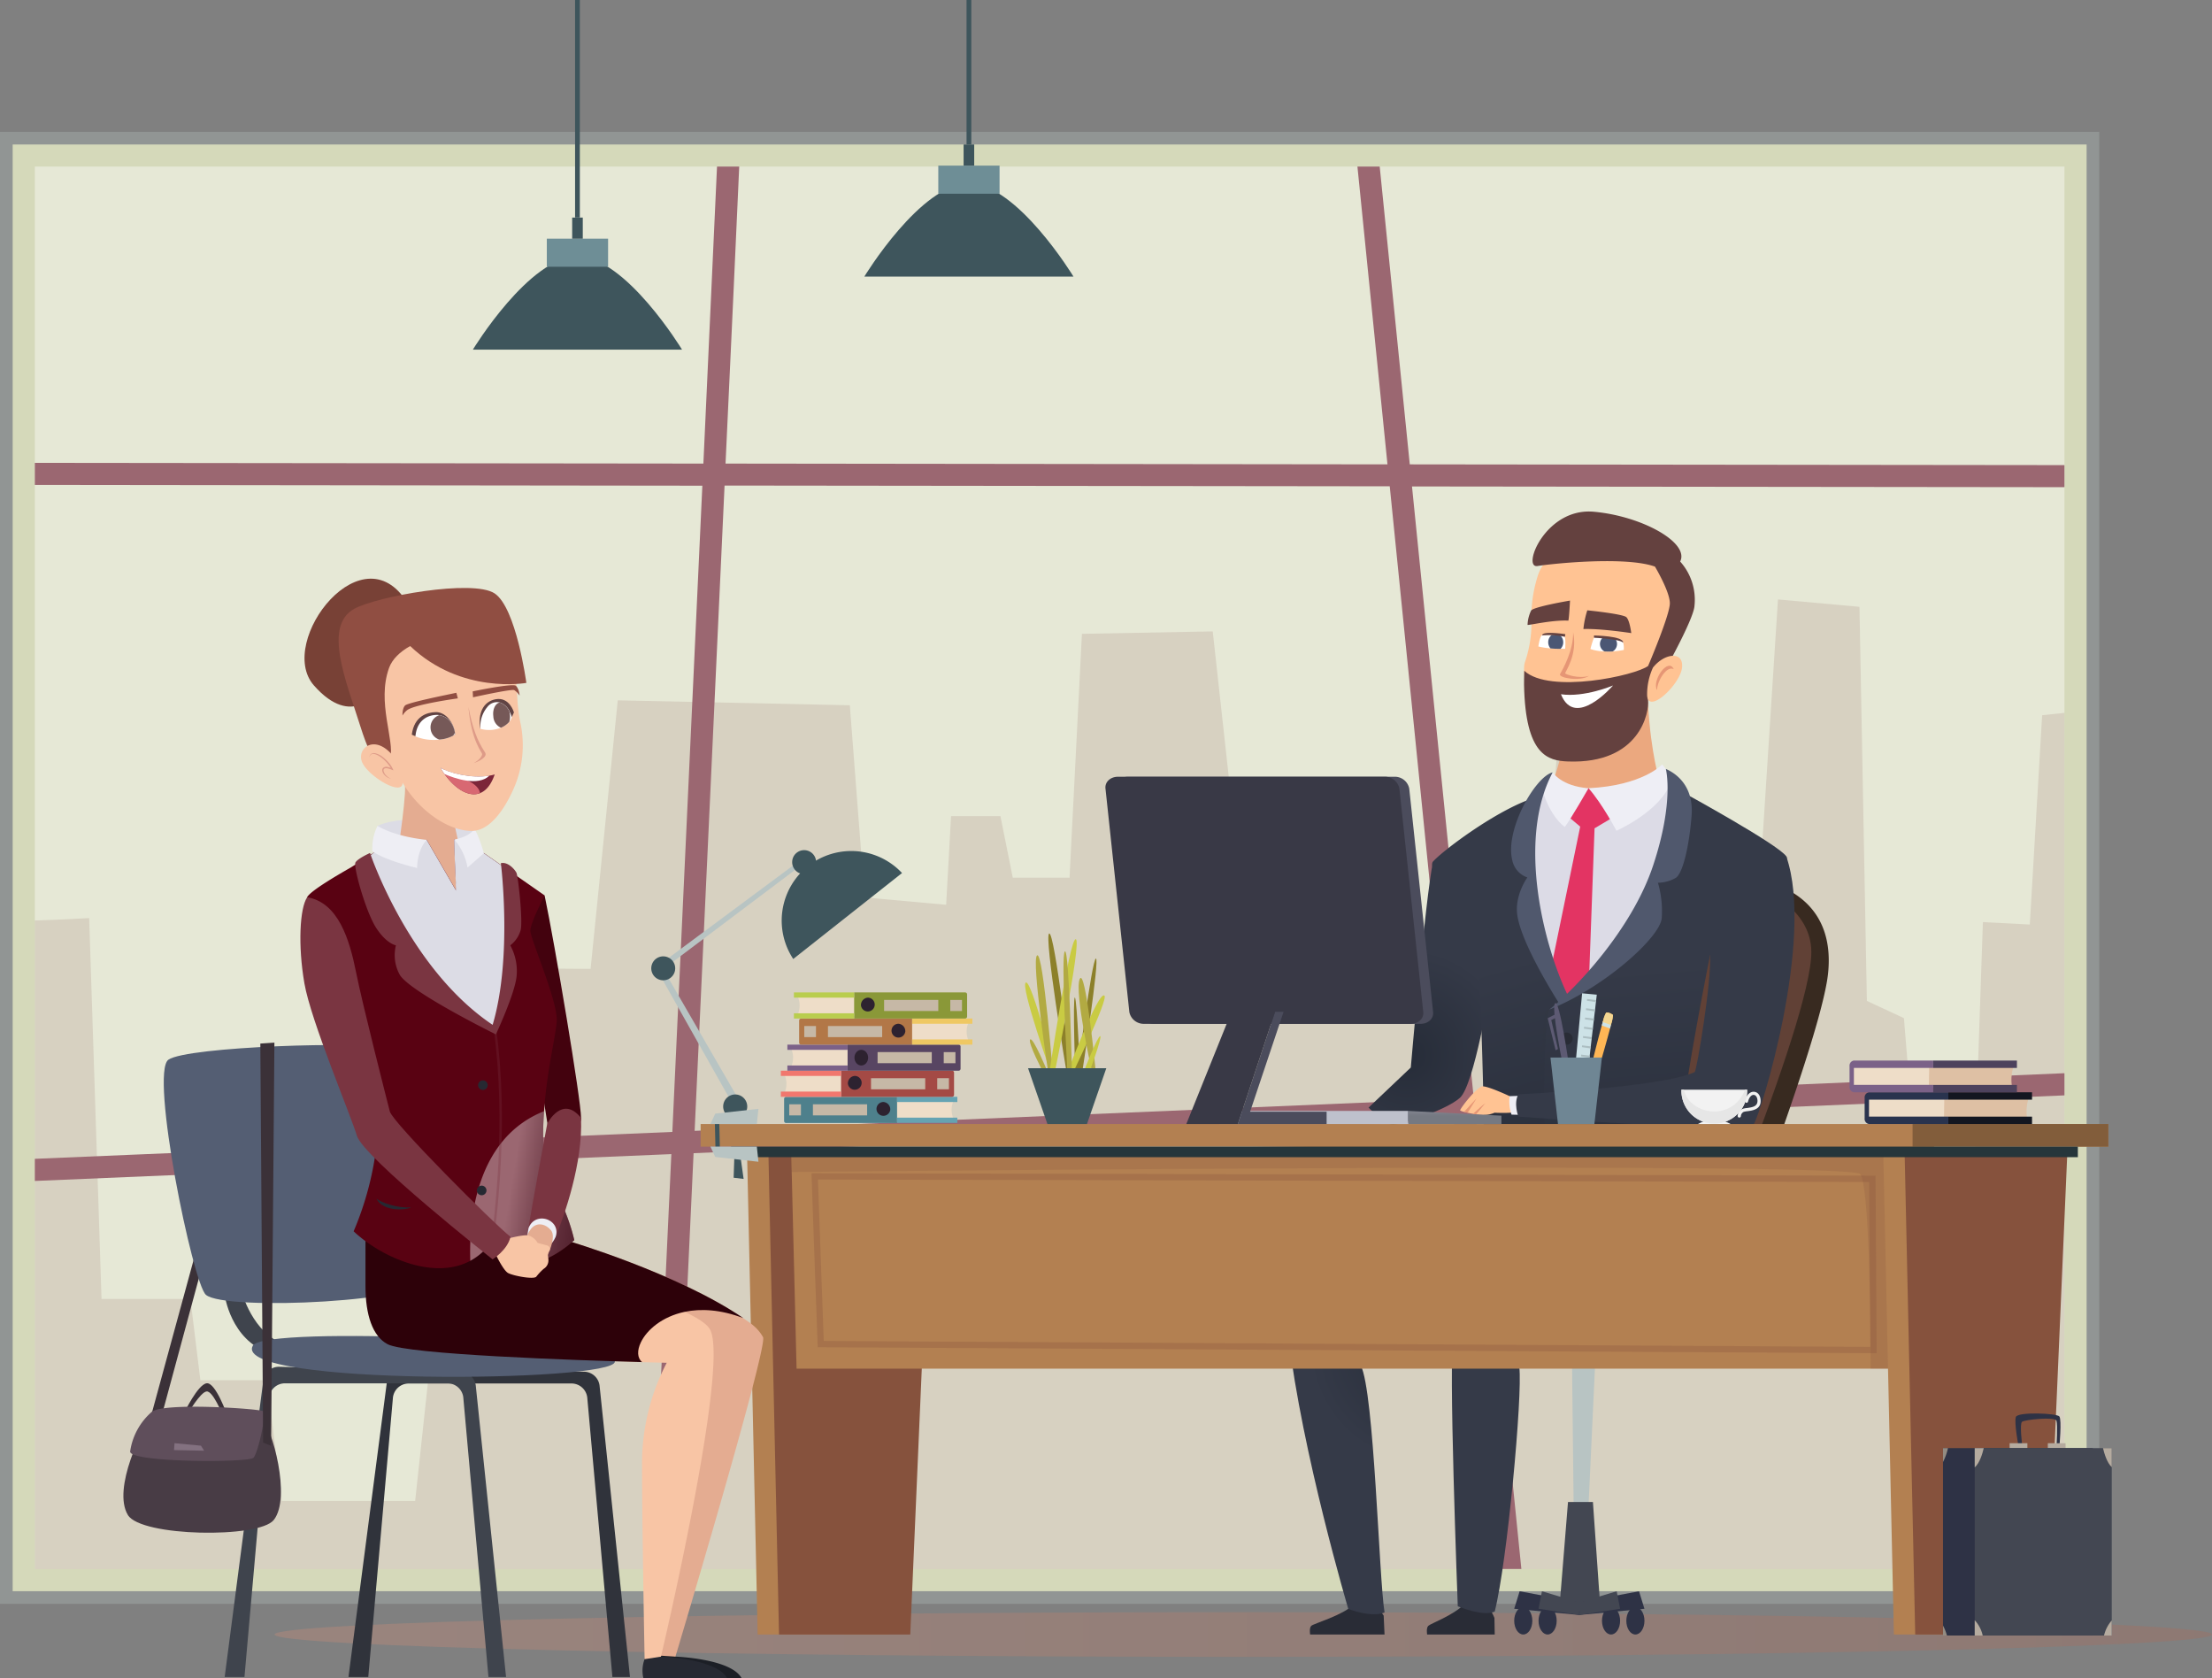 <svg xmlns="http://www.w3.org/2000/svg" xmlns:xlink="http://www.w3.org/1999/xlink" width="610" height="462.656" viewBox="0 0 610 462.656">
  <rect x="0" y="0" width="610" height="462.656" fill="#808080" stroke="none"/>
  <defs>
    <linearGradient id="linear-gradient" y1="0.5" x2="1" y2="0.5" gradientUnits="objectBoundingBox">
      <stop offset="0.02" stop-color="#bf8a79"/>
      <stop offset="1" stop-color="#a16d5f"/>
    </linearGradient>
    <radialGradient id="radial-gradient" cx="0.564" cy="0.327" r="0.292" gradientTransform="translate(-0.309) scale(1.391 1)" gradientUnits="objectBoundingBox">
      <stop offset="0" stop-color="#262c38"/>
      <stop offset="1" stop-color="#353a48"/>
    </radialGradient>
    <radialGradient id="radial-gradient-2" cx="0.942" cy="0.734" r="0.569" gradientTransform="translate(-1.721) scale(2.166 1)" gradientUnits="objectBoundingBox">
      <stop offset="0" stop-color="#262c38"/>
      <stop offset="0.71" stop-color="#353a48"/>
    </radialGradient>
    <linearGradient id="linear-gradient-2" x1="0.507" y1="0.371" x2="0.559" y2="0.98" gradientUnits="objectBoundingBox">
      <stop offset="0" stop-color="#353a48"/>
      <stop offset="1" stop-color="#262c38"/>
    </linearGradient>
    <linearGradient id="linear-gradient-3" x1="0.497" y1="0.368" x2="0.525" y2="0.966" xlink:href="#linear-gradient-2"/>
    <linearGradient id="linear-gradient-4" x1="0.5" y1="-2.068" x2="0.5" y2="0.372" gradientUnits="objectBoundingBox">
      <stop offset="0" stop-color="#bec1cc"/>
      <stop offset="1" stop-color="#757982"/>
    </linearGradient>
    <linearGradient id="linear-gradient-5" x1="148.382" y1="-1.352" x2="148.756" y2="2.94" xlink:href="#linear-gradient-4"/>
    <linearGradient id="linear-gradient-6" x1="1.27" y1="0.732" x2="0.387" y2="0.501" gradientUnits="objectBoundingBox">
      <stop offset="0" stop-color="#30363f"/>
      <stop offset="0.1" stop-color="#363c45"/>
      <stop offset="0.25" stop-color="#484e56"/>
      <stop offset="0.42" stop-color="#666a71"/>
      <stop offset="0.6" stop-color="#8f9297"/>
      <stop offset="0.8" stop-color="#c3c5c7"/>
      <stop offset="1" stop-color="#fff"/>
    </linearGradient>
  </defs>
  <g id="Grupo_55715" data-name="Grupo 55715" transform="translate(-810 -380.92)">
    <g id="CF1_intro_1" data-name="CF1_intro 1" transform="translate(790.97 365.24)">
      <g id="Layer_1" data-name="Layer 1" transform="translate(19.03 15.68)">
        <path id="Trazado_101075" data-name="Trazado 101075" d="M630.01,472.06c0-3.4-119.6-6.16-267.145-6.16S95.72,468.664,95.72,472.06s119.6,6.16,267.145,6.16S630.01,475.466,630.01,472.06Z" transform="translate(-20.009 -21.429)" opacity="0.4" fill="url(#linear-gradient)"/>
        <rect id="Rectángulo_5281" data-name="Rectángulo 5281" width="405.831" height="578.903" transform="translate(578.903 36.35) rotate(90)" fill="#b8c4c3" opacity="0.3"/>
        <rect id="Rectángulo_5282" data-name="Rectángulo 5282" width="571.923" height="398.861" transform="translate(3.495 39.835)" fill="#d5d9ba"/>
        <rect id="Rectángulo_5283" data-name="Rectángulo 5283" width="559.711" height="386.679" transform="translate(9.606 45.926)" fill="#e6e8d6"/>
        <path id="Trazado_101076" data-name="Trazado 101076" d="M588.461,214.355V450.422H28.76V271.6c7.612-.227,14.986-.671,14.986-.671l3.406,105.012H71.665l2.744,22.41H92.782l4.087,33.27h36.774l4.1-38.028h21.778l1.767-108.8,20.732.148,7.493-74.042,63.992,1.362,4.087,52.975,22.479,2.034,1.353-24.454h13.614l3.406,16.99H314.1l3.416-67.24,36.073-.671,6.131,55.68,23.832,4.067,6.081,46.874,53.784-1.362,5.449-76.728,16.339,3.4,4.768,21.719,21.788,2.044,4.087,31.236,7.493-.681,6.121-95.06,22.469,2.034,2.044,108.645,10.218,4.758,6.121,74.694,12.252-1.352,3.406-99.819,12.933.671,3.406-57.714Z" transform="translate(-19.154 -17.817)" fill="#9b7772" opacity="0.2"/>
        <path id="Trazado_101077" data-name="Trazado 101077" d="M588.461,144.505,407.926,144.3l-8.293-82.1h-6.141l8.283,82.1-182.539-.217c1.57-34.02,2.962-63.005,3.771-81.881h-6.121c-.849,18.9-2.182,47.881-3.761,81.881l-184.365-.2v6.081l184.079.217c-2.508,54.3-5.578,120.294-8.273,178.166L28.76,335.762v6.1l175.53-7.4c-2.241,48.374-4.206,90.45-5.321,114.42h6.111c1.185-25.313,3.13-67.132,5.341-114.677l209.648-8.885,12.479,123.512h6.15L426.19,325.1l162.271-6.832v-6.111l-162.893,6.911-17.03-168.678,179.923.2Zm-169,174.74-208.75,8.806c2.7-58.089,5.746-123.819,8.253-177.909l183.437.207Z" transform="translate(-19.154 -16.274)" fill="#9b6771"/>
        <g id="Grupo_53933" data-name="Grupo 53933" transform="translate(130.403)">
          <path id="Trazado_101078" data-name="Trazado 101078" d="M151.12,112.988H208.8S193.225,87.32,179.967,87.32,151.12,112.988,151.12,112.988Z" transform="translate(-151.12 -16.595)" fill="#3e555c"/>
          <rect id="Rectángulo_5284" data-name="Rectángulo 5284" width="16.892" height="7.75" transform="translate(20.396 65.799)" fill="#6e8e96"/>
          <rect id="Rectángulo_5285" data-name="Rectángulo 5285" width="2.922" height="5.825" transform="translate(27.386 59.984)" fill="#3e555c"/>
          <rect id="Rectángulo_5286" data-name="Rectángulo 5286" width="1.313" height="59.974" transform="translate(28.185)" fill="#3e555c"/>
        </g>
        <g id="Grupo_53934" data-name="Grupo 53934" transform="translate(238.357)">
          <path id="Trazado_101079" data-name="Trazado 101079" d="M260.47,92.588h57.674S302.566,66.92,289.307,66.92,260.47,92.588,260.47,92.588Z" transform="translate(-260.47 -16.334)" fill="#3e555c"/>
          <rect id="Rectángulo_5287" data-name="Rectángulo 5287" width="16.892" height="7.75" transform="translate(20.396 45.659)" fill="#6e8e96"/>
          <rect id="Rectángulo_5288" data-name="Rectángulo 5288" width="2.922" height="5.825" transform="translate(27.376 39.835)" fill="#3e555c"/>
          <rect id="Rectángulo_5289" data-name="Rectángulo 5289" width="1.313" height="39.835" transform="translate(28.185)" fill="#3e555c"/>
        </g>
        <g id="Grupo_53960" data-name="Grupo 53960" transform="translate(179.567 141.024)">
          <g id="Grupo_53936" data-name="Grupo 53936" transform="translate(214.239 98.81)">
            <g id="Grupo_53935" data-name="Grupo 53935" transform="translate(23.763 132.521)">
              <path id="Trazado_101080" data-name="Trazado 101080" d="M458.12,393.265l.484,43.191h4.058l2.034-43.606Z" transform="translate(-442.206 -392.85)" fill="#b8c4c3"/>
              <path id="Trazado_101081" data-name="Trazado 101081" d="M457,435.13h6.871l2.024,28.965-5.775,2.182L454.65,464.1Z" transform="translate(-442.162 -393.39)" fill="#434752"/>
              <path id="Trazado_101082" data-name="Trazado 101082" d="M453.8,468.261c0-2.093-1.116-3.791-2.5-3.791s-2.5,1.7-2.5,3.791,1.125,3.781,2.5,3.781S453.8,470.354,453.8,468.261Z" transform="translate(-442.087 -393.765)" fill="#2e3245"/>
              <path id="Trazado_101083" data-name="Trazado 101083" d="M447,468.261c0-2.093-1.116-3.791-2.5-3.791s-2.5,1.7-2.5,3.791,1.116,3.781,2.5,3.781S447,470.354,447,468.261Z" transform="translate(-442 -393.765)" fill="#2e3245"/>
              <path id="Trazado_101084" data-name="Trazado 101084" d="M459.958,466.6,442,464.888l1.5-4.828,15.707,2.952Z" transform="translate(-442 -393.708)" fill="#2e3245"/>
              <path id="Trazado_101085" data-name="Trazado 101085" d="M460.045,466.6,448.8,464.888l.938-4.828,9.843,2.952Z" transform="translate(-442.087 -393.708)" fill="#434752"/>
              <path id="Trazado_101086" data-name="Trazado 101086" d="M466.52,468.261c0-2.093,1.116-3.791,2.5-3.791s2.5,1.7,2.5,3.791-1.116,3.781-2.5,3.781S466.52,470.354,466.52,468.261Z" transform="translate(-442.313 -393.765)" fill="#2e3245"/>
              <path id="Trazado_101087" data-name="Trazado 101087" d="M473.32,468.261c0-2.093,1.116-3.791,2.5-3.791s2.5,1.7,2.5,3.791-1.116,3.781-2.5,3.781S473.32,470.354,473.32,468.261Z" transform="translate(-442.4 -393.765)" fill="#2e3245"/>
              <path id="Trazado_101088" data-name="Trazado 101088" d="M460.19,466.6l17.958-1.708-1.491-4.828-15.717,2.952Z" transform="translate(-442.232 -393.708)" fill="#2e3245"/>
              <path id="Trazado_101089" data-name="Trazado 101089" d="M460.19,466.6l11.245-1.708-.938-4.828-9.833,2.952Z" transform="translate(-442.232 -393.708)" fill="#434752"/>
            </g>
            <path id="Trazado_101090" data-name="Trazado 101090" d="M528.253,287.1C526.17,307.458,492.041,393,492.041,393L417.93,394.67l.415-8.717,34.978-1.668s15.4-117.481,17.908-121.271c1.757-2.646,12.242-5.074,24.414-4.225h0a63.766,63.766,0,0,1,15.539,2.962C514.195,262.766,530.336,266.755,528.253,287.1Z" transform="translate(-417.93 -258.615)" fill="#382a20"/>
            <path id="Trazado_101091" data-name="Trazado 101091" d="M524.09,281.287c0,19.518-35.392,102.169-35.392,102.169l-34.978.829s15.4-117.481,17.908-121.271c1.757-2.646,12.242-5.074,24.414-4.225h0C508.956,261.572,524.09,268.413,524.09,281.287Z" transform="translate(-418.387 -258.615)" fill="#614136"/>
          </g>
          <g id="Grupo_53940" data-name="Grupo 53940" transform="translate(175.707)">
            <path id="Trazado_101092" data-name="Trazado 101092" d="M405.277,466.819l.237,5.213H385s-.316-1.767.306-2.389,8.747-2.9,11.768-5.923C397.083,463.729,403.016,463.078,405.277,466.819Z" transform="translate(-378.977 -162.424)" fill="#292c36"/>
            <path id="Trazado_101093" data-name="Trazado 101093" d="M432.309,359.35s-43.1,18.066-53.409,28.965c3.751,32.085,16.536,75.266,16.536,75.266s6.259,2.517,10.011.987c-1.56-9.339-2.814-60.646-6.555-68.119,14.048-5.607,56.835-14.009,56.835-14.009l2.5-24.3-10.613-3.436Z" transform="translate(-378.9 -161.033)" fill="url(#radial-gradient)"/>
            <path id="Trazado_101094" data-name="Trazado 101094" d="M436.239,467.452l.079,4.571H417.679s-.316-1.767.316-2.389,6.911-2.9,9.872-5.923C427.867,463.72,433.425,460.393,436.239,467.452Z" transform="translate(-379.394 -162.415)" fill="#292c36"/>
            <path id="Trazado_101095" data-name="Trazado 101095" d="M455.056,359.37c0,5.607-3.436,11.215-10,14.641s-18.422,14.009-19.982,15.885,1.145,72.986,1.145,72.986,7.059,2.962,10.188,1.441c3.436-13.387,7.71-59.787,6.782-67.27,20.6-2.172,41.533-9.961,44.03-14.631s1.56-26.172,1.56-26.172Z" transform="translate(-379.483 -161.052)" fill="#353a48"/>
            <path id="Trazado_101096" data-name="Trazado 101096" d="M419.09,256.31c-2.162,10.455-6.121,56.756-6.121,56.756L401.31,324.123s4.788,4.778,6.664,4.778,14.572-3.949,18.53-7.473,8.322-30.525,8.322-30.525-1.037-20.564-3.327-22.845S419.09,256.31,419.09,256.31Z" transform="translate(-379.186 -159.776)" fill="url(#radial-gradient-2)"/>
            <path id="Trazado_101097" data-name="Trazado 101097" d="M478.871,206.88c.207,15.361,2.962,25.125,2.962,25.125s-13.95,6.851-21.235,4.936-7.9-3.12-7.9-3.12,2.705-6.851,2.912-11.63S478.871,206.88,478.871,206.88Z" transform="translate(-379.842 -159.145)" fill="#eba87f"/>
            <path id="Trazado_101098" data-name="Trazado 101098" d="M458.034,300.349c-27.8,0-9.063-64.476-7.5-65.72s13.742,5.292,13.742,5.292L485.3,233.79S492.074,296.923,458.034,300.349Z" transform="translate(-379.717 -159.489)" fill="#dcdbe6"/>
            <path id="Trazado_101099" data-name="Trazado 101099" d="M457,243.59l3.327,2.8-8.54,41.464,4.689,7.167,6.239-5.3,1.57-42.866,5.41-3.218s-2.5-7.276-7.078-7.789S457,243.59,457,243.59Z" transform="translate(-379.831 -159.515)" fill="#e33463"/>
            <path id="Trazado_101100" data-name="Trazado 101100" d="M454.709,292.832v1.195l-1.629,53.261a58.467,58.467,0,0,1-1.343,9.744c-.128.5-.276.987-.434,1.431a4.028,4.028,0,0,1-1.55,2.32c-2.715,1.244-18.333.829-18.757-2.912s1.037-10.583,2.073-18.688-1.451-63.953-1.451-63.953-14.591-16.487-12.311-19.152,16.447-13.486,26.863-17.227c0,0-.622,4.364,0,20.14S454.709,292.832,454.709,292.832Z" transform="translate(-379.413 -159.553)" fill="url(#linear-gradient-2)"/>
            <path id="Trazado_101101" data-name="Trazado 101101" d="M455.059,294.7l-1.629,53.261a58.463,58.463,0,0,1-1.343,9.744c-3.357-12.508-2.962-57.082-1.145-60.1a43.2,43.2,0,0,0,4.117-2.9Z" transform="translate(-379.802 -160.266)" fill="#343845" opacity="0.1"/>
            <path id="Trazado_101102" data-name="Trazado 101102" d="M462.76,235.715c3.85,4.364,7.7,11.728,7.7,11.728s12.5-5.5,15.095-13.7c0-1.974-2.5-4.571-2.5-4.571S477.746,234.985,462.76,235.715Z" transform="translate(-379.971 -159.43)" fill="#eeeef5"/>
            <path id="Trazado_101103" data-name="Trazado 101103" d="M462.6,235.744c-7.493-.523-9.872-4.364-9.872-4.364L450,236.573s1.668,6.437,6.042,9.872C457.6,244.461,462.6,235.744,462.6,235.744Z" transform="translate(-379.808 -159.458)" fill="#eeeef5"/>
            <path id="Trazado_101104" data-name="Trazado 101104" d="M489.04,237.17s25.816,14.117,28.106,17.435-21.028,27.208-21.028,27.208-7.286,36.755-7.493,44.643,3.12,26.162,3.12,29.281-28.334,9.556-37.268,4.364c-5-2.912-4.788-59.806-2.705-63.232,10-6.131,24.365-22.529,26.448-28.343s4.788-13.5,4.788-13.5Z" transform="translate(-379.813 -159.532)" fill="url(#linear-gradient-3)"/>
            <path id="Trazado_101105" data-name="Trazado 101105" d="M458.287,305.718a1.659,1.659,0,1,1-.486-1.183,1.669,1.669,0,0,1,.486,1.183Z" transform="translate(-379.871 -160.386)" fill="#292c36"/>
            <path id="Trazado_101106" data-name="Trazado 101106" d="M458.5,331.379a1.659,1.659,0,1,1-.489-1.176,1.668,1.668,0,0,1,.489,1.176Z" transform="translate(-379.874 -160.714)" fill="#292c36"/>
            <path id="Trazado_101107" data-name="Trazado 101107" d="M480.47,334.319l10.623-1.659S487.134,341.17,480.47,334.319Z" transform="translate(-380.197 -160.751)" fill="#292c36"/>
            <path id="Trazado_101108" data-name="Trazado 101108" d="M436.752,333.907l-5.2-1.037s-.632,3.949,1.451,4.364S436.752,333.907,436.752,333.907Z" transform="translate(-379.571 -160.754)" fill="#292c36"/>
            <path id="Trazado_101109" data-name="Trazado 101109" d="M452.592,231.38c-9.991,18.9-2.29,48.078,4.166,61.465-.207.938-2.4,2.182-2.4,2.182s-10.6-16.427-11.551-24.6c-.622-5.4,2.814-10.08,2.814-10.08a6.348,6.348,0,0,1-4.166-4.768C439.373,247.265,447.8,232.525,452.592,231.38Z" transform="translate(-379.695 -159.458)" fill="#50586d"/>
            <path id="Trazado_101110" data-name="Trazado 101110" d="M483.944,230.42c3.139,1.362,7.72,4.936,7.1,12.893s-2.33,15.8-4.344,17.128a10.178,10.178,0,0,1-4.936,1.353,27.871,27.871,0,0,1,1.046,9.754c-.424,5.3-15.934,19.212-31.029,25.234,6.98-5.5,22.706-21.907,28.63-39.667S483.944,230.42,483.944,230.42Z" transform="translate(-379.831 -159.446)" fill="#50586d"/>
            <g id="Grupo_53937" data-name="Grupo 53937" transform="translate(65.005)">
              <path id="Trazado_101111" data-name="Trazado 101111" d="M455.5,169.312a10.791,10.791,0,0,0-6.911,6.911,36.714,36.714,0,0,0-1.787,12.558A33.744,33.744,0,0,1,445,200.173c-1.471,4.127,3.949,22.074,5.459,23.694s10.919,2.794,13.13,1.767,11.067-5.3,12.538-8.1,7.523-21.334,7.523-21.334,2.8-10.149,2.962-15.6-6.911-10.3-6.911-10.3-7.365-4.018-14.966-2.962a53.664,53.664,0,0,0-9.231,1.965Z" transform="translate(-444.746 -158.638)" fill="#ffc393"/>
              <path id="Trazado_101112" data-name="Trazado 101112" d="M444.75,206.836c0-.928,0-2.359.069-3.85,6.98,6.456,30.752,1.323,34.188-1.372s-.474,6.269-.069,9.468-2.182,17.652-22.1,16.9C451.355,227.775,445.125,226.334,444.75,206.836Z" transform="translate(-444.746 -159.071)" fill="#64413f"/>
              <path id="Trazado_101113" data-name="Trazado 101113" d="M472.5,197.133a23.6,23.6,0,0,1-3.07.415,21.113,21.113,0,0,1-2.261,0,12.951,12.951,0,0,1-3.88-.661s.78-3.051,1.175-3.337a9.568,9.568,0,0,1,2.4,0c.987.089,2.221.207,3.179.355a7.3,7.3,0,0,1,1.747.415C472.659,194.842,472.5,197.133,472.5,197.133Z" transform="translate(-444.983 -158.974)" fill="#fff"/>
              <path id="Trazado_101114" data-name="Trazado 101114" d="M458.413,192.21c.158,5.005-2.962,10.475-3.594,11.531s5.469,2.182,7.967.533c-2.814.859-6.476-.395-6.555-.731S459.746,198.469,458.413,192.21Z" transform="translate(-444.874 -158.958)" fill="#e69675"/>
              <path id="Trazado_101115" data-name="Trazado 101115" d="M470.659,195.5a2.369,2.369,0,0,1-1.195,2.053,21.118,21.118,0,0,1-2.261,0,2.35,2.35,0,0,1-.306-3.949c.987.089,2.221.207,3.179.355A2.369,2.369,0,0,1,470.659,195.5Z" transform="translate(-445.017 -158.975)" fill="#4b5774"/>
              <path id="Trazado_101116" data-name="Trazado 101116" d="M456.144,196.81h-1.461a17.453,17.453,0,0,1-2.6-.118,20.645,20.645,0,0,1-3.337-.513s.425-2.962,1.037-3.1a21.363,21.363,0,0,1,2.685-.1,17.931,17.931,0,0,1,2.251.089,2.872,2.872,0,0,1,1.175.257C456.391,193.819,456.144,196.81,456.144,196.81Z" transform="translate(-444.797 -158.967)" fill="#fff"/>
              <path id="Trazado_101117" data-name="Trazado 101117" d="M461.33,191.283c4.66-.188,13.2,1.116,13.2,1.116s-.415-3.455-1.333-4.373-10.79-1.905-10.79-1.905A25.256,25.256,0,0,0,461.33,191.283Z" transform="translate(-444.958 -158.88)" fill="#64413f"/>
              <path id="Trazado_101118" data-name="Trazado 101118" d="M457.439,183.4s-.217,4.433-.444,5.528c-4.492-.237-11.264,1.4-11.264,1.165a9.888,9.888,0,0,1,.987-3.949C447.487,185.078,457.439,183.4,457.439,183.4Z" transform="translate(-444.759 -158.845)" fill="#64413f"/>
              <path id="Trazado_101119" data-name="Trazado 101119" d="M480.883,173.714c-8.125-2.883-28.027-.859-32.4-.158s2.152-16.171,15.529-14.966,26.448,8.559,23.822,13.723a15.8,15.8,0,0,1,3.949,12.222c-.158,3.12-6.407,14.562-6.407,14.562l-3.169,3.218-3.2-1.244s5.983-13.969,5.983-17.237S480.883,173.714,480.883,173.714Z" transform="translate(-444.777 -158.528)" fill="#64413f"/>
              <path id="Trazado_101120" data-name="Trazado 101120" d="M480.739,202.078c3.159-4.018,8.589-4.679,8.006.079s-9.714,13.259-9.616,7.246a17.692,17.692,0,0,1,1.609-7.325Z" transform="translate(-445.185 -159.042)" fill="#ffc393"/>
              <path id="Trazado_101121" data-name="Trazado 101121" d="M486.5,202.558c-1.461-3.366-6.091,2.962-4.62,5.775C481.995,205.48,484.739,201.462,486.5,202.558Z" transform="translate(-445.217 -159.078)" fill="#e69675"/>
              <path id="Trazado_101122" data-name="Trazado 101122" d="M455.06,209.529c6.486.938,14.364-2.419,14.364-2.419S458.95,219.292,455.06,209.529Z" transform="translate(-444.878 -159.148)" fill="#fff"/>
              <path id="Trazado_101123" data-name="Trazado 101123" d="M455.637,195.024a2.5,2.5,0,0,1-.74,1.807h-.178a25.2,25.2,0,0,1-2.6-.128,2.567,2.567,0,0,1-.612-1.678A2.428,2.428,0,0,1,452.5,193a17.94,17.94,0,0,1,2.251.089A2.448,2.448,0,0,1,455.637,195.024Z" transform="translate(-444.832 -158.968)" fill="#4b5774"/>
              <path id="Trazado_101124" data-name="Trazado 101124" d="M464.29,193.15v.622s7.128.316,8.016,1.353C472.612,193.259,464.29,193.15,464.29,193.15Z" transform="translate(-444.996 -158.97)" fill="#64413f"/>
              <path id="Trazado_101125" data-name="Trazado 101125" d="M449.8,193.091a23.12,23.12,0,0,1,6.289.415l.1-.731S449.889,191.8,449.8,193.091Z" transform="translate(-444.811 -158.96)" fill="#64413f"/>
            </g>
            <g id="Grupo_53939" data-name="Grupo 53939" transform="translate(47.39 95.073)">
              <g id="Grupo_53938" data-name="Grupo 53938" transform="translate(0 63.417)">
                <path id="Trazado_101126" data-name="Trazado 101126" d="M441.807,326.119c-.829.424-5.41.207-5.41.207a7.622,7.622,0,0,1-3.12.622,14.558,14.558,0,0,1-1.974-.178l-.879-.138c-.5-.089-.987-.2-1.481-.3s-.7-.168-.987-.247a3.05,3.05,0,0,1-1.046-.385c-.207-.306,4.591-6.535,6.15-6.634s7.493,2.7,7.493,2.7S442.656,325.7,441.807,326.119Z" transform="translate(-426.903 -319.067)" fill="#ffc393"/>
                <path id="Trazado_101127" data-name="Trazado 101127" d="M433.847,323.8l-2.478,3.031-.879-.138C431.527,325.745,433.62,323.869,433.847,323.8Z" transform="translate(-426.949 -319.128)" fill="#e69675"/>
                <path id="Trazado_101128" data-name="Trazado 101128" d="M431.426,322.43l-2.448,3.949c-.365-.079-.7-.168-.987-.247Z" transform="translate(-426.917 -319.11)" fill="#e69675"/>
              </g>
              <path id="Trazado_101129" data-name="Trazado 101129" d="M443.957,321.69l-3.228.109a11.253,11.253,0,0,0,.513,5.084,36.524,36.524,0,0,0,6.042-.207Z" transform="translate(-427.079 -255.684)" fill="#eeeef5"/>
              <path id="Trazado_101130" data-name="Trazado 101130" d="M443.162,320.422c-1.4,2.5,0,6.16,0,6.16s62.985,4.739,64.861,2.182,16.911-51.218,9.014-73.934c-1.974,1.175-19.646,14.809-21.028,27.208.494,6.99-3.672,32-4.235,32.263C482.414,318.654,443.162,320.422,443.162,320.422Z" transform="translate(-427.103 -254.83)" fill="#353a48"/>
            </g>
          </g>
          <g id="Grupo_53959" data-name="Grupo 53959" transform="translate(0 73.122)">
            <path id="Trazado_101131" data-name="Trazado 101131" d="M230.632,470.437,227.72,337.99h44.84l-5.736,132.447Z" transform="translate(-201.262 -233.941)" fill="#b38051"/>
            <path id="Trazado_101132" data-name="Trazado 101132" d="M236.6,470.437,233.68,337.99h44.85l-5.736,132.447Z" transform="translate(-201.338 -233.941)" fill="#86523d"/>
            <path id="Trazado_101133" data-name="Trazado 101133" d="M555.224,333.08v63.992h-313.7l-1.343-54.209-.118-4.976,312.913-4.778Z" transform="translate(-201.42 -233.879)" fill="#b38051"/>
            <g id="Grupo_53941" data-name="Grupo 53941" transform="translate(44.248 109.321)" opacity="0.3">
              <path id="Trazado_101134" data-name="Trazado 101134" d="M539.451,392.948,247.4,391.29v-.829c-.069-1.856-1.659-45.265-1.659-46.262v-.869h.879l292.527.661Zm-290.364-3.386L537.694,391.2l-.316-45.472-289.891-.661C247.645,350.083,248.554,375.158,249.087,389.562Z" transform="translate(-245.74 -343.33)" fill="#86523d"/>
            </g>
            <path id="Trazado_101135" data-name="Trazado 101135" d="M552.953,333.11l-3.2,63.963H537.71c0-14.325-.4-50.754-2.883-53.656-2.962-3.416-264.924-.849-294.649-.553l-.118-4.936Z" transform="translate(-201.42 -233.879)" fill="#86523d" opacity="0.2"/>
            <path id="Trazado_101136" data-name="Trazado 101136" d="M548.022,470.437,545.1,337.99h44.85l-5.736,132.447Z" transform="translate(-205.315 -233.941)" fill="#b38051"/>
            <path id="Trazado_101137" data-name="Trazado 101137" d="M553.982,470.437,551.07,337.99h44.84l-5.736,132.447Z" transform="translate(-205.391 -233.941)" fill="#86523d"/>
            <rect id="Rectángulo_5290" data-name="Rectángulo 5290" width="388.209" height="6.229" transform="translate(13.644 95.746)" fill="#b38051"/>
            <rect id="Rectángulo_5291" data-name="Rectángulo 5291" width="53.982" height="6.229" transform="translate(347.861 95.746)" fill="#825d3b"/>
            <path id="Trazado_101138" data-name="Trazado 101138" d="M412.35,325.92l25.747,1.313v2.3H412.35Z" transform="translate(-203.62 -233.787)" fill="url(#linear-gradient-4)"/>
            <rect id="Rectángulo_5292" data-name="Rectángulo 5292" width="52.116" height="3.613" transform="translate(156.614 92.133)" fill="url(#linear-gradient-5)"/>
            <rect id="Rectángulo_5293" data-name="Rectángulo 5293" width="371.396" height="2.912" transform="translate(22.045 101.976)" fill="#26363b"/>
            <g id="Grupo_53942" data-name="Grupo 53942" transform="translate(103.125 43.216)">
              <path id="Trazado_101139" data-name="Trazado 101139" d="M312.764,315.738s-8.806-24.789-7.187-25.668,8.313,25.5,8.313,25.5Z" transform="translate(-305.379 -276.545)" fill="#c9cb43"/>
              <path id="Trazado_101140" data-name="Trazado 101140" d="M311.954,315.819s-4.936-32.312-3.218-33.339,4.462,34.188,4.462,34.188Z" transform="translate(-305.417 -276.448)" fill="#b2aa42"/>
              <path id="Trazado_101141" data-name="Trazado 101141" d="M316.935,314.882s-6.328-37.781-4.837-38.5,6.072,38.5,6.072,38.5Z" transform="translate(-305.462 -276.37)" fill="#8c802a"/>
              <path id="Trazado_101142" data-name="Trazado 101142" d="M312,315.761s5.706-38.3,7.444-37.791-6.2,38.64-6.2,38.64Z" transform="translate(-305.463 -276.39)" fill="#c9cb43"/>
              <path id="Trazado_101143" data-name="Trazado 101143" d="M319.4,316.482s-.75-22.4-.128-22.232,1.491,22.706,1.491,22.706Z" transform="translate(-305.553 -276.598)" fill="#8c802a"/>
              <path id="Trazado_101144" data-name="Trazado 101144" d="M320,314.971s3.949-31.285,5.084-31.591-3.84,31.8-3.84,31.8Z" transform="translate(-305.565 -276.46)" fill="#8c802a"/>
              <path id="Trazado_101145" data-name="Trazado 101145" d="M316.83,315.833l.987,1.056s10.741-22.134,9.586-23.17C325.705,292.219,316.83,315.833,316.83,315.833Z" transform="translate(-305.525 -276.591)" fill="#c9cb43"/>
              <path id="Trazado_101146" data-name="Trazado 101146" d="M324.121,315.208s-5.084-22.706-3.475-26.152,4.462,26.152,4.462,26.152Z" transform="translate(-305.57 -276.528)" fill="#b2aa42"/>
              <path id="Trazado_101147" data-name="Trazado 101147" d="M317.245,316.16c0-.859-1.974-34.2-.75-34.8s1.974,34.879,1.974,34.879Z" transform="translate(-305.515 -276.434)" fill="#b2aa42"/>
              <path id="Trazado_101148" data-name="Trazado 101148" d="M310.363,314.963s-4.344-8.253-3.564-9,4.689,8.668,4.689,8.668l-1.323.859Z" transform="translate(-305.396 -276.747)" fill="#b2aa42"/>
              <path id="Trazado_101149" data-name="Trazado 101149" d="M321.63,315.179c.346-.987,3.949-10.119,4.66-10.149s-3.208,10.6-3.208,10.6Z" transform="translate(-305.586 -276.736)" fill="#c9cb43"/>
              <path id="Trazado_101150" data-name="Trazado 101150" d="M318.481,314H306.2l5.341,15.381H322.45L327.781,314Z" transform="translate(-305.389 -276.851)" fill="#3e555c"/>
            </g>
            <g id="Grupo_53945" data-name="Grupo 53945" transform="translate(247.242 59.712)">
              <path id="Trazado_101151" data-name="Trazado 101151" d="M455.421,312.188s-3.169-15.332-1.974-16.329,3.712,16.586,3.712,16.586Z" transform="translate(-451.383 -293.115)" fill="#5d5a73"/>
              <path id="Trazado_101152" data-name="Trazado 101152" d="M453.542,298.89l-2.182,1.125,2.182,8.846.652-.365-1.856-7.987,1.313-.622Z" transform="translate(-451.36 -293.154)" fill="#5d5a73"/>
              <g id="Grupo_53944" data-name="Grupo 53944" transform="translate(7.641)">
                <path id="Trazado_101153" data-name="Trazado 101153" d="M464.994,293.455l-.178,1.5-.059.543-.227,2-.069.553-.237,2-.059.543-.237,2.014-.059.543-.237,2-.059.543-.237,2.014-.059.543-.227,2-.059.553-.3,2.458L459.1,312.9l1.846-19.824Z" transform="translate(-459.1 -293.08)" fill="#cde2e7"/>
                <g id="Grupo_53943" data-name="Grupo 53943" transform="translate(1.52 1.56)">
                  <path id="Trazado_101154" data-name="Trazado 101154" d="M464.857,294.976l-.059.543-2.5-.365.059-.494Z" transform="translate(-460.661 -294.66)" fill="#acbec2"/>
                  <path id="Trazado_101155" data-name="Trazado 101155" d="M464.567,297.556l-.069.553-2.468-.355.049-.5Z" transform="translate(-460.658 -294.693)" fill="#acbec2"/>
                  <path id="Trazado_101156" data-name="Trazado 101156" d="M464.258,300.146l-.059.543-2.448-.355.049-.494Z" transform="translate(-460.654 -294.726)" fill="#acbec2"/>
                  <path id="Trazado_101157" data-name="Trazado 101157" d="M463.958,302.736l-.059.543-2.429-.355.059-.5Z" transform="translate(-460.651 -294.759)" fill="#acbec2"/>
                  <path id="Trazado_101158" data-name="Trazado 101158" d="M463.658,305.316l-.059.543-2.4-.346.049-.494Z" transform="translate(-460.647 -294.792)" fill="#acbec2"/>
                  <path id="Trazado_101159" data-name="Trazado 101159" d="M463.358,307.906l-.059.543-2.379-.346.049-.494Z" transform="translate(-460.644 -294.825)" fill="#acbec2"/>
                  <path id="Trazado_101160" data-name="Trazado 101160" d="M463.069,310.486l-.059.553-2.369-.345.059-.5Z" transform="translate(-460.64 -294.858)" fill="#acbec2"/>
                </g>
              </g>
              <path id="Trazado_101161" data-name="Trazado 101161" d="M469.041,301.56a1.467,1.467,0,0,1-.089.326c-.079.306-.168.632-.247.987-.908,3.436-2.231,8.006-2.231,8.006l-2.735,1.55s1.53-6.269,2.685-10.4c.089-.326.178-.652.267-.987a.264.264,0,0,1,.069-.217,8.777,8.777,0,0,1,.859-2.34c.543-.247,1.629.375,1.905.622a10.531,10.531,0,0,1-.484,2.448Z" transform="translate(-451.518 -293.148)" fill="#ffb655"/>
              <path id="Trazado_101162" data-name="Trazado 101162" d="M467.4,302.05c-.109.188-2.962,10.1-2.962,10.1h.711l2.962-9.872Z" transform="translate(-451.527 -293.195)" fill="#ffb655" opacity="0.3"/>
              <path id="Trazado_101163" data-name="Trazado 101163" d="M469.076,301.591c-.109.395-.217.839-.336,1.293l-2.281-.839c.118-.415.227-.81.336-1.165Z" transform="translate(-451.553 -293.18)" fill="#cde2e7"/>
              <path id="Trazado_101164" data-name="Trazado 101164" d="M469.08,301.56a1.466,1.466,0,0,1-.089.326l-2.261-.819a.264.264,0,0,1,.069-.217,8.776,8.776,0,0,1,.859-2.34c.543-.247,1.629.375,1.905.622a10.533,10.533,0,0,1-.484,2.429Z" transform="translate(-451.556 -293.149)" fill="#f4d692"/>
              <path id="Trazado_101165" data-name="Trazado 101165" d="M466.316,311.01H452.13l2.073,18.333h10.04Z" transform="translate(-451.37 -293.309)" fill="#6f8694"/>
            </g>
            <g id="Grupo_53946" data-name="Grupo 53946" transform="translate(356.252 175.546)">
              <path id="Trazado_101166" data-name="Trazado 101166" d="M582.879,419.572s-1.274-6.713-.75-8.194,11.284-1.037,11.995-.148,0,8.49,0,8.49l-.79-.148s.355-5.983,0-7.157-8.816-.3-9.517.3.089,6.713.089,6.713Z" transform="translate(-562.038 -410.412)" fill="#2e3245"/>
              <rect id="Rectángulo_5294" data-name="Rectángulo 5294" width="4.897" height="2.656" transform="translate(18.372 8.202)" fill="#b5ab9f"/>
              <rect id="Rectángulo_5295" data-name="Rectángulo 5295" width="4.897" height="2.656" transform="translate(28.906 8.202)" fill="#b5ab9f"/>
              <rect id="Rectángulo_5296" data-name="Rectángulo 5296" width="41.306" height="51.662" transform="translate(0 9.555)" fill="#2e3245"/>
              <rect id="Rectángulo_5297" data-name="Rectángulo 5297" width="37.791" height="51.662" transform="translate(8.747 9.555)" fill="#434752"/>
              <path id="Trazado_101167" data-name="Trazado 101167" d="M562.866,472.385H561.78V469.65A12.834,12.834,0,0,1,562.866,472.385Z" transform="translate(-561.78 -411.168)" fill="#948c82"/>
              <path id="Trazado_101168" data-name="Trazado 101168" d="M572.841,472.365h-2.2V468.15a9.1,9.1,0,0,1,2.2,4.216Z" transform="translate(-561.893 -411.149)" fill="#b5ab9f"/>
              <path id="Trazado_101169" data-name="Trazado 101169" d="M563.152,420.09a15.555,15.555,0,0,1-1.372,3.83v-3.83Z" transform="translate(-561.78 -410.535)" fill="#948c82"/>
              <path id="Trazado_101170" data-name="Trazado 101170" d="M608.892,468.21v4.156H606.76A9.645,9.645,0,0,1,608.892,468.21Z" transform="translate(-562.354 -411.15)" fill="#b5ab9f"/>
              <path id="Trazado_101171" data-name="Trazado 101171" d="M608.889,420.09v5.252c-1.313-1.214-2.063-3.742-2.419-5.252Z" transform="translate(-562.351 -410.535)" fill="#b5ab9f"/>
              <path id="Trazado_101172" data-name="Trazado 101172" d="M573.128,420.09c-.355,1.54-1.125,4.127-2.488,5.311V420.09Z" transform="translate(-561.893 -410.535)" fill="#b5ab9f"/>
            </g>
            <g id="Grupo_53947" data-name="Grupo 53947" transform="translate(0 20.243)">
              <path id="Trazado_101173" data-name="Trazado 101173" d="M224.177,338.11l-.217,6.387,2.754.326-.879-6.269Z" transform="translate(-201.214 -254.185)" fill="#3e555c"/>
              <path id="Trazado_101174" data-name="Trazado 101174" d="M218.7,328.559c0,.286.227,9.537.227,9.537l1.214-.1-.227-9.537Z" transform="translate(-201.147 -254.062)" fill="#3e555c"/>
              <path id="Trazado_101175" data-name="Trazado 101175" d="M222.8,322.423,202.94,287.2l1.333-.879,20.515,35.442Z" transform="translate(-200.946 -253.524)" fill="#b8c4c3"/>
              <path id="Trazado_101176" data-name="Trazado 101176" d="M230.274,335.88h-12.8l1.333,2.863,11.916,1.323Z" transform="translate(-201.131 -254.157)" fill="#b8c4c3"/>
              <path id="Trazado_101177" data-name="Trazado 101177" d="M227.674,324.627a3.317,3.317,0,1,1-3.317-3.3A3.317,3.317,0,0,1,227.674,324.627Z" transform="translate(-201.177 -253.971)" fill="#3e555c"/>
              <path id="Trazado_101178" data-name="Trazado 101178" d="M230.274,329.526h-12.8l1.333-2.863,11.916-1.323Z" transform="translate(-201.131 -254.022)" fill="#b8c4c3"/>
              <path id="Trazado_101179" data-name="Trazado 101179" d="M203.39,284.617l38.838-28.837.671,1.1-38.62,29.054Z" transform="translate(-200.952 -253.134)" fill="#b8c4c3"/>
              <path id="Trazado_101180" data-name="Trazado 101180" d="M207.554,286.057a3.3,3.3,0,1,1-.969-2.335,3.317,3.317,0,0,1,.969,2.335Z" transform="translate(-200.92 -253.479)" fill="#3e555c"/>
              <path id="Trazado_101181" data-name="Trazado 101181" d="M246.914,256.407a3.3,3.3,0,1,1-.966-2.341A3.307,3.307,0,0,1,246.914,256.407Z" transform="translate(-201.423 -253.1)" fill="#3e555c"/>
              <path id="Trazado_101182" data-name="Trazado 101182" d="M270.571,259.411l-30,23.694a19.182,19.182,0,0,1,30-23.694Z" transform="translate(-201.386 -253.103)" fill="#3e555c"/>
            </g>
            <g id="Grupo_53953" data-name="Grupo 53953" transform="translate(35.767 59.465)">
              <g id="Grupo_53948" data-name="Grupo 53948" transform="translate(0.898 28.778)">
                <path id="Trazado_101183" data-name="Trazado 101183" d="M285.358,322.7a6.18,6.18,0,0,0,0,5.756H269V322.7Z" transform="translate(-238.455 -321.989)" fill="#eeddc8"/>
                <path id="Trazado_101184" data-name="Trazado 101184" d="M238.613,322h30.6v7.2h-30.6a.553.553,0,0,1-.553-.553v-6.081a.553.553,0,0,1,.553-.563Z" transform="translate(-238.06 -321.98)" fill="#4e808c"/>
                <path id="Trazado_101185" data-name="Trazado 101185" d="M267.661,325.592a1.905,1.905,0,1,1-1.886-2.162,2.024,2.024,0,0,1,1.886,2.162Z" transform="translate(-238.389 -321.999)" fill="#2d2230"/>
                <rect id="Rectángulo_5298" data-name="Rectángulo 5298" width="14.947" height="3.06" transform="translate(7.947 2.063)" fill="#c6b8a6"/>
                <rect id="Rectángulo_5299" data-name="Rectángulo 5299" width="3.228" height="3.06" transform="translate(4.64 5.124) rotate(180)" fill="#c6b8a6"/>
                <rect id="Rectángulo_5300" data-name="Rectángulo 5300" width="16.605" height="1.441" transform="translate(31.167 5.746)" fill="#65a3b3"/>
                <rect id="Rectángulo_5301" data-name="Rectángulo 5301" width="16.605" height="1.441" transform="translate(31.167)" fill="#65a3b3"/>
              </g>
              <g id="Grupo_53949" data-name="Grupo 53949" transform="translate(0 21.561)">
                <path id="Trazado_101186" data-name="Trazado 101186" d="M238,315.42a6.239,6.239,0,0,1,0,5.756h16.388V315.42Z" transform="translate(-237.161 -314.68)" fill="#eeddc8"/>
                <path id="Trazado_101187" data-name="Trazado 101187" d="M.554,0h30.6V7.217H.554A.553.553,0,0,1,0,6.664V.582A.553.553,0,0,1,.554,0Z" transform="translate(47.763 7.217) rotate(180)" fill="#a44a45"/>
                <path id="Trazado_101188" data-name="Trazado 101188" d="M255.88,318.3a1.905,1.905,0,1,0,1.886-2.152A2.044,2.044,0,0,0,255.88,318.3Z" transform="translate(-237.389 -314.689)" fill="#2d2230"/>
                <rect id="Rectángulo_5302" data-name="Rectángulo 5302" width="14.947" height="3.06" transform="translate(39.815 5.153) rotate(180)" fill="#c6b8a6"/>
                <rect id="Rectángulo_5303" data-name="Rectángulo 5303" width="3.228" height="3.06" transform="translate(43.122 2.083)" fill="#c6b8a6"/>
                <rect id="Rectángulo_5304" data-name="Rectángulo 5304" width="16.605" height="1.441" transform="translate(16.605 7.217) rotate(180)" fill="#f1776e"/>
                <rect id="Rectángulo_5305" data-name="Rectángulo 5305" width="16.605" height="1.441" transform="translate(16.605 1.461) rotate(180)" fill="#f1776e"/>
              </g>
              <g id="Grupo_53950" data-name="Grupo 53950" transform="translate(1.797 14.384)">
                <path id="Trazado_101189" data-name="Trazado 101189" d="M239.85,308.13a6.18,6.18,0,0,1,0,5.756h16.368V308.13Z" transform="translate(-238.981 -307.409)" fill="#eeddc8"/>
                <path id="Trazado_101190" data-name="Trazado 101190" d="M.554,0h30.6V7.2H.554A.553.553,0,0,1,0,6.644V.592A.553.553,0,0,1,.554,0Z" transform="translate(47.764 7.197) rotate(180)" fill="#584562"/>
                <ellipse id="Elipse_4058" data-name="Elipse 4058" cx="1.886" cy="2.162" rx="1.886" ry="2.162" transform="translate(18.501 1.441)" fill="#2d2230"/>
                <rect id="Rectángulo_5306" data-name="Rectángulo 5306" width="14.947" height="3.06" transform="translate(39.825 5.124) rotate(180)" fill="#c6b8a6"/>
                <rect id="Rectángulo_5307" data-name="Rectángulo 5307" width="3.228" height="3.06" transform="translate(43.122 2.073)" fill="#c6b8a6"/>
                <rect id="Rectángulo_5308" data-name="Rectángulo 5308" width="16.605" height="1.441" transform="translate(16.605 7.197) rotate(180)" fill="#7b6188"/>
                <rect id="Rectángulo_5309" data-name="Rectángulo 5309" width="16.605" height="1.441" transform="translate(16.605 1.451) rotate(180)" fill="#7b6188"/>
              </g>
              <g id="Grupo_53951" data-name="Grupo 53951" transform="translate(5.045 7.197)">
                <path id="Trazado_101191" data-name="Trazado 101191" d="M289.558,300.85a6.18,6.18,0,0,0,0,5.756H273.19V300.85Z" transform="translate(-242.655 -300.129)" fill="#eeddc8"/>
                <path id="Trazado_101192" data-name="Trazado 101192" d="M242.813,300.12h30.6v7.2h-30.6a.553.553,0,0,1-.553-.553v-6.081a.553.553,0,0,1,.553-.563Z" transform="translate(-242.26 -300.12)" fill="#b27747"/>
                <path id="Trazado_101193" data-name="Trazado 101193" d="M271.861,303.732a1.905,1.905,0,1,1-1.886-2.152A2.034,2.034,0,0,1,271.861,303.732Z" transform="translate(-242.589 -300.139)" fill="#2d2230"/>
                <rect id="Rectángulo_5310" data-name="Rectángulo 5310" width="14.947" height="3.06" transform="translate(7.947 2.063)" fill="#c6b8a6"/>
                <rect id="Rectángulo_5311" data-name="Rectángulo 5311" width="3.228" height="3.06" transform="translate(4.64 5.124) rotate(180)" fill="#c6b8a6"/>
                <rect id="Rectángulo_5312" data-name="Rectángulo 5312" width="16.605" height="1.441" transform="translate(31.167 5.756)" fill="#efc863"/>
                <rect id="Rectángulo_5313" data-name="Rectángulo 5313" width="16.605" height="1.441" transform="translate(31.167 0)" fill="#efc863"/>
              </g>
              <g id="Grupo_53952" data-name="Grupo 53952" transform="translate(3.603 0)">
                <path id="Trazado_101194" data-name="Trazado 101194" d="M241.68,293.56a6.21,6.21,0,0,1,0,5.756h16.368V293.56Z" transform="translate(-240.811 -292.839)" fill="#eeddc8"/>
                <path id="Trazado_101195" data-name="Trazado 101195" d="M.553,0h30.6V7.2H.553A.553.553,0,0,1,0,6.644V.563A.553.553,0,0,1,.553,0Z" transform="translate(47.762 7.197) rotate(180)" fill="#8a9838"/>
                <path id="Trazado_101196" data-name="Trazado 101196" d="M259.53,296.452a1.905,1.905,0,1,0,1.9-2.162A2.044,2.044,0,0,0,259.53,296.452Z" transform="translate(-241.039 -292.849)" fill="#2d2230"/>
                <rect id="Rectángulo_5314" data-name="Rectángulo 5314" width="14.947" height="3.06" transform="translate(39.815 5.124) rotate(180)" fill="#c6b8a6"/>
                <rect id="Rectángulo_5315" data-name="Rectángulo 5315" width="3.228" height="3.06" transform="translate(43.122 2.073)" fill="#c6b8a6"/>
                <rect id="Rectángulo_5316" data-name="Rectángulo 5316" width="16.605" height="1.441" transform="translate(16.605 7.197) rotate(180)" fill="#b9cd4e"/>
                <rect id="Rectángulo_5317" data-name="Rectángulo 5317" width="16.605" height="1.441" transform="translate(16.605 1.441) rotate(180)" fill="#b9cd4e"/>
              </g>
            </g>
            <g id="Grupo_53956" data-name="Grupo 53956" transform="translate(330.467 78.242)">
              <g id="Grupo_53954" data-name="Grupo 53954" transform="translate(4.166 8.757)">
                <path id="Trazado_101197" data-name="Trazado 101197" d="M564.087,322.05a11.9,11.9,0,0,0-.464,6.239l-22.983-.128.089-6.111Z" transform="translate(-539.891 -320.737)" fill="#eeddc8"/>
                <path id="Trazado_101198" data-name="Trazado 101198" d="M585.507,322.05a11.788,11.788,0,0,0-.464,6.239l-22.993-.128.1-6.111Z" transform="translate(-540.165 -320.737)" fill="#dec0a4"/>
                <path id="Trazado_101199" data-name="Trazado 101199" d="M539.89,322.27v5.637a1.422,1.422,0,0,0,1.2,1.56h21.877v-2.044H541.094v-4.67h21.877V320.72H541.094a1.412,1.412,0,0,0-1.2,1.55Z" transform="translate(-539.881 -320.72)" fill="#29334e"/>
                <rect id="Rectángulo_5318" data-name="Rectángulo 5318" width="23.081" height="2.034" transform="translate(46.171 2.034) rotate(180)" fill="#131620"/>
                <rect id="Rectángulo_5319" data-name="Rectángulo 5319" width="23.081" height="2.034" transform="translate(46.171 8.747) rotate(180)" fill="#131620"/>
              </g>
              <g id="Grupo_53955" data-name="Grupo 53955">
                <path id="Trazado_101200" data-name="Trazado 101200" d="M559.867,313.19a11.847,11.847,0,0,0-.454,6.229L536.42,319.3l.089-6.111Z" transform="translate(-535.671 -311.867)" fill="#eeddc8"/>
                <path id="Trazado_101201" data-name="Trazado 101201" d="M581.287,313.19a11.748,11.748,0,0,0-.464,6.229L557.83,319.3l.1-6.111Z" transform="translate(-535.945 -311.867)" fill="#dec0a4"/>
                <path id="Trazado_101202" data-name="Trazado 101202" d="M535.67,313.41v5.637a1.422,1.422,0,0,0,1.2,1.56h21.877v-2.044H536.874v-4.679h21.877V311.85H536.874A1.422,1.422,0,0,0,535.67,313.41Z" transform="translate(-535.661 -311.85)" fill="#7b6188"/>
                <rect id="Rectángulo_5320" data-name="Rectángulo 5320" width="23.081" height="2.034" transform="translate(46.171 2.044) rotate(180)" fill="#4d425d"/>
                <rect id="Rectángulo_5321" data-name="Rectángulo 5321" width="23.081" height="2.034" transform="translate(46.171 8.757) rotate(180)" fill="#4d425d"/>
              </g>
            </g>
            <g id="Grupo_53957" data-name="Grupo 53957" transform="translate(284.115 86.288)">
              <path id="Trazado_101203" data-name="Trazado 101203" d="M502.334,329.565h-9a9.082,9.082,0,0,1,9,0Z" transform="translate(-488.769 -320.107)" fill="#f2f2f2"/>
              <path id="Trazado_101204" data-name="Trazado 101204" d="M506.836,320.286a9.063,9.063,0,0,1-18.126,0V320h18.116A2.584,2.584,0,0,1,506.836,320.286Z" transform="translate(-488.71 -320)" fill="#f2f2f2"/>
              <path id="Trazado_101205" data-name="Trazado 101205" d="M504.835,327.688h0a.444.444,0,0,1-.415-.464,2.28,2.28,0,0,1,1.273-1.905,4.4,4.4,0,0,1,1.234-.257c1.7-.217,2.962-.5,2.962-1.974,0-.918-.424-1.58-.987-1.649s-1.283.494-1.619,1.846a.437.437,0,0,1-.849-.207c.454-1.866,1.609-2.6,2.557-2.5s1.728.9,1.767,2.488c.069,2.389-2.29,2.7-3.7,2.873a5.121,5.121,0,0,0-.987.188,1.422,1.422,0,0,0-.76,1.165A.444.444,0,0,1,504.835,327.688Z" transform="translate(-488.911 -320.007)" fill="#f2f2f2"/>
              <path id="Trazado_101206" data-name="Trazado 101206" d="M506.836,320.286a9.063,9.063,0,0,1-18.126,0V320h.681c1.52,6.861,13.268,9.043,16.882,0h.553A2.584,2.584,0,0,1,506.836,320.286Z" transform="translate(-488.71 -320)" fill="#e6e6e6"/>
            </g>
            <g id="Grupo_53958" data-name="Grupo 53958" transform="translate(125.273)">
              <path id="Trazado_101207" data-name="Trazado 101207" d="M414.751,300.719h-73.43a4.058,4.058,0,0,1-4.156-3.238l-6.585-61.633c-.188-1.8,1.362-3.248,3.465-3.248h73.43a4.048,4.048,0,0,1,4.156,3.248l6.585,61.633C418.4,299.268,416.884,300.719,414.751,300.719Z" transform="translate(-327.848 -232.596)" fill="#4b4c5c"/>
              <path id="Trazado_101208" data-name="Trazado 101208" d="M412,300.719h-73.44a4.038,4.038,0,0,1-4.146-3.238l-6.585-61.633c-.2-1.8,1.353-3.248,3.455-3.248h73.44a4.058,4.058,0,0,1,4.156,3.248l6.585,61.633C415.654,299.268,414.1,300.719,412,300.719Z" transform="translate(-327.813 -232.596)" fill="#393946"/>
              <path id="Trazado_101209" data-name="Trazado 101209" d="M389.283,329.18v-3.4h-21.1l9.231-27.534h-2.35L364.81,329.18Z" transform="translate(-328.285 -233.434)" fill="#4b4c5c"/>
              <path id="Trazado_101210" data-name="Trazado 101210" d="M364.626,329.18H350.41l12.459-30.93h12.015Z" transform="translate(-328.101 -233.434)" fill="#393946"/>
            </g>
          </g>
        </g>
        <g id="Grupo_53966" data-name="Grupo 53966" transform="translate(34.03 159.542)">
          <path id="Trazado_101211" data-name="Trazado 101211" d="M60.7,411.715,88.244,310.79l2.33,1.3-27.159,100.4Z" transform="translate(-53.592 -178.99)" fill="#3b3138"/>
          <g id="Grupo_53961" data-name="Grupo 53961" transform="translate(11.126 128.58)">
            <path id="Trazado_101212" data-name="Trazado 101212" d="M194,482.894h-4.847l-6.911-76.787a4.373,4.373,0,0,0-4.215-4.127H132.837a4.383,4.383,0,0,0-4.225,4.137l-6.782,76.777H116.37L127,401.319a4.354,4.354,0,0,1,4.3-3.949l50.23,1.372a4.364,4.364,0,0,1,4.107,4.058Z" transform="translate(-65.429 -308.676)" fill="#30333b"/>
            <path id="Trazado_101213" data-name="Trazado 101213" d="M159.386,482.894h-4.857l-6.911-76.787a4.373,4.373,0,0,0-4.215-4.166H98.257a4.373,4.373,0,0,0-4.225,4.137l-6.782,76.816H81.79l10.632-81.575a4.354,4.354,0,0,1,4.3-3.949l50.23,1.372a4.373,4.373,0,0,1,4.107,4.057Z" transform="translate(-64.987 -308.676)" fill="#3f444d"/>
            <path id="Trazado_101214" data-name="Trazado 101214" d="M94.209,393.349c-10.86-3.633-12.419-16.082-12.419-16.082l4.66-.987s2.962,11.788,12.084,14.71C106.619,394.386,94.209,393.349,94.209,393.349Z" transform="translate(-64.987 -308.406)" fill="#3f444d"/>
            <path id="Trazado_101215" data-name="Trazado 101215" d="M76.4,376.389c5.282,4.541,61.129,1.974,62.9-4.936s-6.516-60.922-12.716-63-55.354-.523-60.527,3.11S72.776,373.28,76.4,376.389Z" transform="translate(-64.77 -307.528)" fill="#545e73"/>
            <path id="Trazado_101216" data-name="Trazado 101216" d="M89.647,391.436c-6.071,11.166,99.839,10.119,99.839,4.413S92.747,385.729,89.647,391.436Z" transform="translate(-65.084 -308.566)" fill="#545e73"/>
          </g>
          <path id="Trazado_101217" data-name="Trazado 101217" d="M171.081,265.8c2.8,13.288,10.04,56.351,10.04,61.277s-9.112,2.537-9.112,2.537-8.727-53.9-7.691-57.013S171.081,265.8,171.081,265.8Z" transform="translate(-54.914 -178.416)" fill="#43020e"/>
          <path id="Trazado_101218" data-name="Trazado 101218" d="M124.49,246.287c8.273-3.653,23.042-.77,26.655.78.661,5.746-1.323,16.694-1.323,16.694l-16.21-1.767S125.26,250.818,124.49,246.287Z" transform="translate(-54.406 -178.144)" fill="#dcdce5"/>
          <path id="Trazado_101219" data-name="Trazado 101219" d="M144.349,235.7c.217,7.513,4.936,24.681,4.936,24.681l-2.873,5.637-16.862-8.727s2.8-17.365,2.587-22.124S144.349,235.7,144.349,235.7Z" transform="translate(-54.471 -177.999)" fill="#e4ac91"/>
          <path id="Trazado_101220" data-name="Trazado 101220" d="M207.644,478.309s15.282.523,18.234,5.923h-23.1a9.112,9.112,0,0,1,.346-5.232C204.169,476.019,207.644,478.309,207.644,478.309Z" transform="translate(-55.403 -181.118)" fill="#1c1f26"/>
          <path id="Trazado_101221" data-name="Trazado 101221" d="M203.594,478.309s15.282.523,18.234,5.923H198.737a9,9,0,0,1,.346-5.232C200.119,476.019,203.594,478.309,203.594,478.309Z" transform="translate(-55.351 -181.118)" fill="#262932"/>
          <path id="Trazado_101222" data-name="Trazado 101222" d="M231.019,388.719c1.471,2.6-24.158,88.091-24.158,88.091l-3.949-.257-1.451-.1s3.475-71.081,13.555-80.844c-1.905-.6-8.816-2.715-17.691-5.459-21.719-6.7-55.285-17.119-55.285-17.869a45.414,45.414,0,0,1,3.169-7.671c1.3-2.616,2.606-4.837,3.08-4.531.987.711,28.817,2.1,28.817,2.1s30.071,8.816,48.374,21.295h0C227.554,384.82,229.538,386.113,231.019,388.719Z" transform="translate(-54.63 -179.619)" fill="#e4ac91"/>
          <path id="Trazado_101223" data-name="Trazado 101223" d="M202.684,476.545l-.059.257-4.512.7s-.711-37.377-.711-53.755a59.974,59.974,0,0,1,6.812-27.958l-6.792-.168c-17.77-.494-62.2-5.371-67.517-8.194-4.166-2.182-5.44-4.087-5.44-11.936,0-4.255-2.764-9.813-1.649-14.9.079-.395.158-.81.267-1.2l4.61,1.1,17.326,4.117,4.462,1.056s42.342,8.155,59.7,16.1c3.416,1.58,5.874,3.139,6.851,4.63C221.717,395.147,203.839,471.648,202.684,476.545Z" transform="translate(-54.381 -179.611)" fill="#f8c5a5"/>
          <path id="Trazado_101224" data-name="Trazado 101224" d="M225.322,383.477h0c-6.289-2.389-11.738-2.656-16.161-1.728-6.269,1.313-10.475,5.025-12.084,8.382-1.1,2.251-1.037,4.344.326,5.479-17.77-.494-64.841-2.073-70.182-4.936-4.156-2.172-6.1-8.135-6.1-15.973V360.583H122.8l4.877-.109L145,364.591c1.3-2.616,2.606-4.837,3.08-4.531.987.711,28.817,2.1,28.817,2.1S206.97,371,225.322,383.477Z" transform="translate(-54.363 -179.619)" fill="#2d0109"/>
          <path id="Trazado_101225" data-name="Trazado 101225" d="M178.5,360.571c-6.5,5.874-16.2,10.455-22.183.533-.1-.158-.207-.346-.306-.533-.109.168-.227.326-.355.494a17.188,17.188,0,0,1-5.835,5.213c-10.554,5.667-25.3-1.6-32.174-8.135,9.25-21.719,8.125-43.488,2.626-57.516-2.281-5.8-16.408-32.628-15.44-34.612.9-1.767,8.816-6.338,11.679-7.977l.553-.326s4.64-2.873,6.723-4.423,14.009-3.09,14.009-3.09l8.155,14.048s-.661-13.722-.543-14.177l8.155,3.781,6.289,4.393,10.475,7.305s-3.949,7.533-3.949,9.734,7.71,19.745,7.276,25.016c-.365,4.541-2.725,13.525-3.495,24.681-.128,1.807-.227,3.7-.247,5.607C169.661,344.341,175.416,347.549,178.5,360.571Z" transform="translate(-54.154 -178.215)" fill="#590212"/>
          <path id="Trazado_101226" data-name="Trazado 101226" d="M179.078,361.54c-6.5,5.874-16.2,10.455-22.183.533-.1-.158-.207-.346-.306-.533-.109.168-.227.326-.355.494a17.188,17.188,0,0,1-5.835,5.213C150,355.953,151.851,333.513,170.736,326c-.128,1.807-.227,3.7-.247,5.607C170.243,345.31,176,348.519,179.078,361.54Z" transform="translate(-54.736 -179.184)" opacity="0.4" fill="url(#linear-gradient-6)"/>
          <path id="Trazado_101227" data-name="Trazado 101227" d="M120.3,258.649c4.038,7.118,15.272,30.989,34.672,42.8h0c.612.365,1.234.731,1.846,1.076,1.688-4.235,5.39-17.948,3.209-44.258l-6.3-4.4-8.155-3.761c-.079.326.247,7.72.434,11.689.069,1.471.118,2.468.118,2.468l-.148-.257-8.006-13.821s-11.906,1.55-14.009,3.1a16.675,16.675,0,0,0-3.436,3.5S120.655,258.442,120.3,258.649Z" transform="translate(-54.353 -178.215)" fill="#dcdce5"/>
          <path id="Trazado_101228" data-name="Trazado 101228" d="M133.776,352.809c-3.722.336-8.273-1.323-9.6-2.4C125.918,354.053,132.206,353.638,133.776,352.809Z" transform="translate(-54.402 -179.496)" fill="#262932"/>
          <path id="Trazado_101229" data-name="Trazado 101229" d="M172.63,350.32c-1.076,1.826-3.228,1.333-3.89,1.491C170.892,353.055,172.946,351.9,172.63,350.32Z" transform="translate(-54.971 -179.495)" fill="#262932"/>
          <g id="Grupo_53962" data-name="Grupo 53962" transform="translate(101.507 124.277)">
            <path id="Trazado_101230" data-name="Trazado 101230" d="M156.32,361.772l.346-.484c.1.188.207.365.306.543.81-7.76,4.146-32.667.671-58.661l-.661.089C160.456,329.193,157.12,354.062,156.32,361.772Z" transform="translate(-156.32 -303.17)" fill="#7a3541" opacity="0.3"/>
          </g>
          <path id="Trazado_101231" data-name="Trazado 101231" d="M152.58,318.713a1.323,1.323,0,1,0,1.323-1.323,1.323,1.323,0,0,0-1.323,1.323Z" transform="translate(-54.765 -179.074)" fill="#262932"/>
          <path id="Trazado_101232" data-name="Trazado 101232" d="M152.24,348.123a1.323,1.323,0,1,0,.384-.942,1.323,1.323,0,0,0-.384.942Z" transform="translate(-54.76 -179.45)" fill="#262932"/>
          <path id="Trazado_101233" data-name="Trazado 101233" d="M146.34,264.171c2.962,9.872,8.016,27.9,8.964,37.426h0l.632-.069c-.987-10.267-6.8-30.328-9.6-39.588.069,1.471.118,2.468.118,2.468Z" transform="translate(-54.685 -178.366)" fill="#dcdce5"/>
          <path id="Trazado_101234" data-name="Trazado 101234" d="M158.421,256.694c1.974-.444,3.86,1.767,4.3,2.656s1.816,13.16,1.155,15.8a7.987,7.987,0,0,1-2.863,4.2,14.719,14.719,0,0,1,1.757,8.411c-.434,4.867-5.726,16.141-5.726,16.141s-23.437-11.551-26.468-16.368a11.2,11.2,0,0,1-1.1-8.184s-2.6-.415-5.459-4.837-6.348-16.921-5.686-18.027,4.008-2.6,4.008-2.6,10.6,31.818,33.813,47.387C161.678,282.678,158.421,256.694,158.421,256.694Z" transform="translate(-54.327 -178.263)" fill="#7a3541"/>
          <path id="Trazado_101235" data-name="Trazado 101235" d="M145.93,250.082a15.924,15.924,0,0,1,3.643,7.74l4.522-3.949s-1.323-4.758-2.646-6.743C150.126,249.42,145.93,250.082,145.93,250.082Z" transform="translate(-54.68 -178.177)" fill="#eeeef4"/>
          <path id="Trazado_101236" data-name="Trazado 101236" d="M138.036,250.18c-2.764,2.962-2.646,7.74-2.646,7.74s-8.717-1.974-12.35-4.64a14.048,14.048,0,0,1,1.431-6.97S128.657,249.183,138.036,250.18Z" transform="translate(-54.387 -178.167)" fill="#eeeef4"/>
          <g id="Grupo_53964" data-name="Grupo 53964" transform="translate(49.946)">
            <path id="Trazado_101237" data-name="Trazado 101237" d="M133.055,185c-12.261-22.3-37.011,9.635-26.369,21.719s17.474,1.639,17.474,1.639Z" transform="translate(-104.092 -177.285)" fill="#784136"/>
            <path id="Trazado_101238" data-name="Trazado 101238" d="M160.887,198.393c2.863,7.454,1.431,11.087,2.962,18.59a29.617,29.617,0,0,1-2.044,18.757c-2.271,4.986-6.21,11.156-11.343,11.185-6.249,0-14.236-5.183-19.093-13.328s-6.16-16.151-7.207-22.114-1.4-17.513,4.314-22.45C133.7,184.591,153.424,178.964,160.887,198.393Z" transform="translate(-104.341 -177.38)" fill="#f8c5a5"/>
            <path id="Trazado_101239" data-name="Trazado 101239" d="M117.875,185.655c6.19-3.465,32.766-8.243,38.749-4.285s8.767,24.681,8.767,24.681-17.968,3.287-32.036-10.159c-2.8,1.56-4.936,3.594-5.825,6.012-3.445,9.537,1.609,20,.316,24.937s-4.4,3.4-8.273-8.944S109.306,190.473,117.875,185.655Z" transform="translate(-104.214 -177.318)" fill="#904e42"/>
            <path id="Trazado_101240" data-name="Trazado 101240" d="M146.308,209.15c.109.326.415,1.54.415,1.54s-11.541,1.589-13.88,3.179a5.005,5.005,0,0,0-1.382,1.56s-.1-1.974.721-2.784S144.314,209.584,146.308,209.15Z" transform="translate(-104.442 -177.692)" fill="#904e42"/>
            <path id="Trazado_101241" data-name="Trazado 101241" d="M151.07,208.738l.089,1.629s10.613-2.35,11.363-1.974a4.937,4.937,0,0,1,1.491,1.51s-.148-1.974-1.066-2.715S151.07,208.738,151.07,208.738Z" transform="translate(-104.692 -177.665)" fill="#904e42"/>
            <path id="Trazado_101242" data-name="Trazado 101242" d="M146.025,220.661c-3.771,2.646-11.037.721-11.965.1.671-5.114,4.156-6.141,6.595-6.21S145.581,216.969,146.025,220.661Z" transform="translate(-104.475 -177.761)" fill="#614343"/>
            <path id="Trazado_101243" data-name="Trazado 101243" d="M149.88,213.09c1.165,5.923,2.34,9.132,4.581,12.548.839,1.274-1.807,2.508-3.12,2.962,1.728-.987,2.29-1.974,2.32-2.478S150.67,222.627,149.88,213.09Z" transform="translate(-104.677 -177.743)" fill="#de9b88"/>
            <path id="Trazado_101244" data-name="Trazado 101244" d="M146.028,220.681a4.561,4.561,0,0,1-.543.346,9.093,9.093,0,0,1-3.811,1.1,13.229,13.229,0,0,1-6.6-.869c.385-4.354,3.208-5.815,5.657-5.923a3.7,3.7,0,0,1,.928.059c1.974.286,3.811,1.826,4.314,4.8Q146,220.444,146.028,220.681Z" transform="translate(-104.488 -177.771)" fill="#fff"/>
            <path id="Trazado_101245" data-name="Trazado 101245" d="M146.023,220.237a2.576,2.576,0,0,1-.484.79,9.092,9.092,0,0,1-3.811,1.1,3.445,3.445,0,0,1-2.409-2.962,3.515,3.515,0,0,1,2.389-3.761C143.7,215.726,145.519,217.266,146.023,220.237Z" transform="translate(-104.542 -177.772)" fill="#765958"/>
            <path id="Trazado_101246" data-name="Trazado 101246" d="M161.885,215.865l.582-1.274s-1.175-4.354-5.074-3.633c-3.416.642-4.936,3.949-4.186,8.145C155.281,213.723,161.885,215.865,161.885,215.865Z" transform="translate(-104.717 -177.714)" fill="#614343"/>
            <path id="Trazado_101247" data-name="Trazado 101247" d="M161.888,215.877a3.159,3.159,0,0,1-.721,1.343,6.17,6.17,0,0,1-2.281,1.6,8.886,8.886,0,0,1-4.61.523c-.346-.059-.7-.138-1.066-.227v-.79a8.283,8.283,0,0,1,1.609-4.818.237.237,0,0,1,.089-.118l.257-.326a3.337,3.337,0,0,1,3.475-1.195,4.522,4.522,0,0,1,2.646,2.488.069.069,0,0,1,0,.059,8.677,8.677,0,0,1,.6,1.461Z" transform="translate(-104.719 -177.726)" fill="#fff"/>
            <path id="Trazado_101248" data-name="Trazado 101248" d="M161.213,217.221a6.17,6.17,0,0,1-2.28,1.6,3.564,3.564,0,0,1-2.1-3.179c-.247-1.905.563-3.574,1.8-3.771a4.522,4.522,0,0,1,2.646,2.488.069.069,0,0,1,0,.059,4.174,4.174,0,0,1,.118.671,4.7,4.7,0,0,1-.178,2.132Z" transform="translate(-104.765 -177.727)" fill="#765958"/>
            <path id="Trazado_101249" data-name="Trazado 101249" d="M129.19,227.361c-5.193-7.069-10.642-2.863-9.023,1.086s11.847,10.08,11.146,5.213A17.77,17.77,0,0,0,129.19,227.361Z" transform="translate(-104.294 -177.876)" fill="#f8c5a5"/>
            <path id="Trazado_101250" data-name="Trazado 101250" d="M122.783,226.178a1.471,1.471,0,0,1,1.116-.118,5.272,5.272,0,0,1,1.974.987,10.86,10.86,0,0,1,1.589,1.5,7.365,7.365,0,0,1,1.214,1.826l.178.385-.395-.148h0a5.213,5.213,0,0,0-1.451-.434,1.086,1.086,0,0,0-.671.109.6.6,0,0,0-.217.6,2.616,2.616,0,0,0,.731,1.3,3.07,3.07,0,0,0,1.283.829,2.172,2.172,0,0,1-.76-.227,3.661,3.661,0,0,1-.681-.444,3.3,3.3,0,0,1-.553-.612,2.3,2.3,0,0,1-.355-.79,1.244,1.244,0,0,1,0-.5.849.849,0,0,1,.326-.454,1.283,1.283,0,0,1,.918-.2,3.84,3.84,0,0,1,1.076.286,11.85,11.85,0,0,0-.938-1.283,11.187,11.187,0,0,0-1.52-1.461,7.481,7.481,0,0,0-.869-.592,4.047,4.047,0,0,0-.987-.434,1.412,1.412,0,0,0-.987,0,1.3,1.3,0,0,0-.592.81,1.254,1.254,0,0,1,.573-.938Z" transform="translate(-104.323 -177.907)" fill="#de9b88"/>
            <g id="Grupo_53963" data-name="Grupo 53963" transform="translate(37.483 52.111)">
              <path id="Trazado_101251" data-name="Trazado 101251" d="M142.06,230.07c.207.355.434.74.661,1.086s.3.434.454.661c2.814,3.949,6.664,6.506,9.813,5.262,1.629-.642,3.041-2.261,4.038-5.163a7.946,7.946,0,0,1-1.451.336C150.659,233.17,144.183,231.413,142.06,230.07Z" transform="translate(-142.06 -230.07)" fill="#7c2639"/>
              <path id="Trazado_101252" data-name="Trazado 101252" d="M142.73,231.17c2.853,4.354,6.911,7.227,10.267,5.923C152.553,234.418,148.555,232.858,142.73,231.17Z" transform="translate(-142.069 -230.084)" fill="#d86872"/>
              <path id="Trazado_101253" data-name="Trazado 101253" d="M142.06,230.07c.207.355.434.74.661,1.086s.3.434.454.661c2.626,1.135,9.25,3.544,12.4.434C150.659,233.17,144.183,231.413,142.06,230.07Z" transform="translate(-142.06 -230.07)" fill="#fff"/>
            </g>
          </g>
          <path id="Trazado_101254" data-name="Trazado 101254" d="M174.172,360.544c-2.34,5.706-8.273,2.863-7.513-2.33s5.173-28.807,5.173-28.807,4.136-8.056,9.31-1.56C181.685,340.3,176.512,354.818,174.172,360.544Z" transform="translate(-54.944 -179.176)" fill="#7a3541"/>
          <path id="Trazado_101255" data-name="Trazado 101255" d="M174.169,360.936a7.246,7.246,0,0,1-.908,1.589,3.465,3.465,0,0,1-5.983-.385l-.612-.168c-.533-.918-.217-1.974,0-3.366C168.562,353.739,175.64,356.256,174.169,360.936Z" transform="translate(-54.941 -179.567)" fill="#eeeef4"/>
          <path id="Trazado_101256" data-name="Trazado 101256" d="M172.825,359.209c1.678,1.974-1.125,7.315-1.125,7.315l-6.21-3.594s.78-3.287,2.33-4.591S171.4,357.531,172.825,359.209Z" transform="translate(-54.93 -179.588)" fill="#e4ac91"/>
          <path id="Trazado_101257" data-name="Trazado 101257" d="M160.26,361.716s4.65-1.293,6.21-1.037a4.482,4.482,0,0,1,2.587,2.073s1.422.395,2.458.652,1.155,1.165.642,1.688-.128,1.688-.128,2.33a2.705,2.705,0,0,1-1.293,2.468,15.175,15.175,0,0,0-2.073,2.2c-.77.78-6.338-.257-7.76-1.037s-3.751-5.835-3.751-5.835Z" transform="translate(-54.823 -179.627)" fill="#f8c5a5"/>
          <path id="Trazado_101258" data-name="Trazado 101258" d="M104.816,266.25c-2.063,2.962-2.577,13.357-.77,23.743s12.676,36.054,14.483,42.026,37.416,34.069,37.416,34.069,4.137-2.6,4.936-6.229c-4.4-3.366-32.5-31.473-33.28-34.553s-7.5-29.311-9.31-38.393S113.355,267.681,104.816,266.25Z" transform="translate(-54.131 -178.421)" fill="#7a3541"/>
          <g id="Grupo_53965" data-name="Grupo 53965" transform="translate(0 221.816)">
            <path id="Trazado_101259" data-name="Trazado 101259" d="M70.4,410.283s3.791-7.957,6.269-8.3,5.677,8.826,5.677,8.826l-1.313-.178s-2.616-6.575-4.364-6.4-5.252,6.229-5.252,6.229Z" transform="translate(-53.715 -401.97)" fill="#3b3138"/>
            <path id="Trazado_101260" data-name="Trazado 101260" d="M94.954,439.775c-4.048,5.094-36.6,4.64-40.22-1.382-4.373-7.266,4.077-24.217,6.7-27.327s27.692-1.728,30.318.691S99.91,433.556,94.954,439.775Z" transform="translate(-53.5 -402.064)" fill="#483c45"/>
            <path id="Trazado_101261" data-name="Trazado 101261" d="M61.313,409.981a17.77,17.77,0,0,0-5.923,10.86c-.434,3.11,32.687,3.149,34,1.767s3.6-12.143,2.725-12.834S64.374,407.256,61.313,409.981Z" transform="translate(-53.524 -402.054)" fill="#5f4e5b"/>
            <path id="Trazado_101262" data-name="Trazado 101262" d="M67.778,418.71l-.138,1.905,8.3.168-.869-1.382Z" transform="translate(-53.68 -402.184)" fill="#837180"/>
          </g>
          <path id="Trazado_101263" data-name="Trazado 101263" d="M92.52,417.114l2.2.908L95.63,306.85l-3.88.257Z" transform="translate(-53.988 -178.94)" fill="#3b3138"/>
        </g>
      </g>
    </g>
  </g>
</svg>
